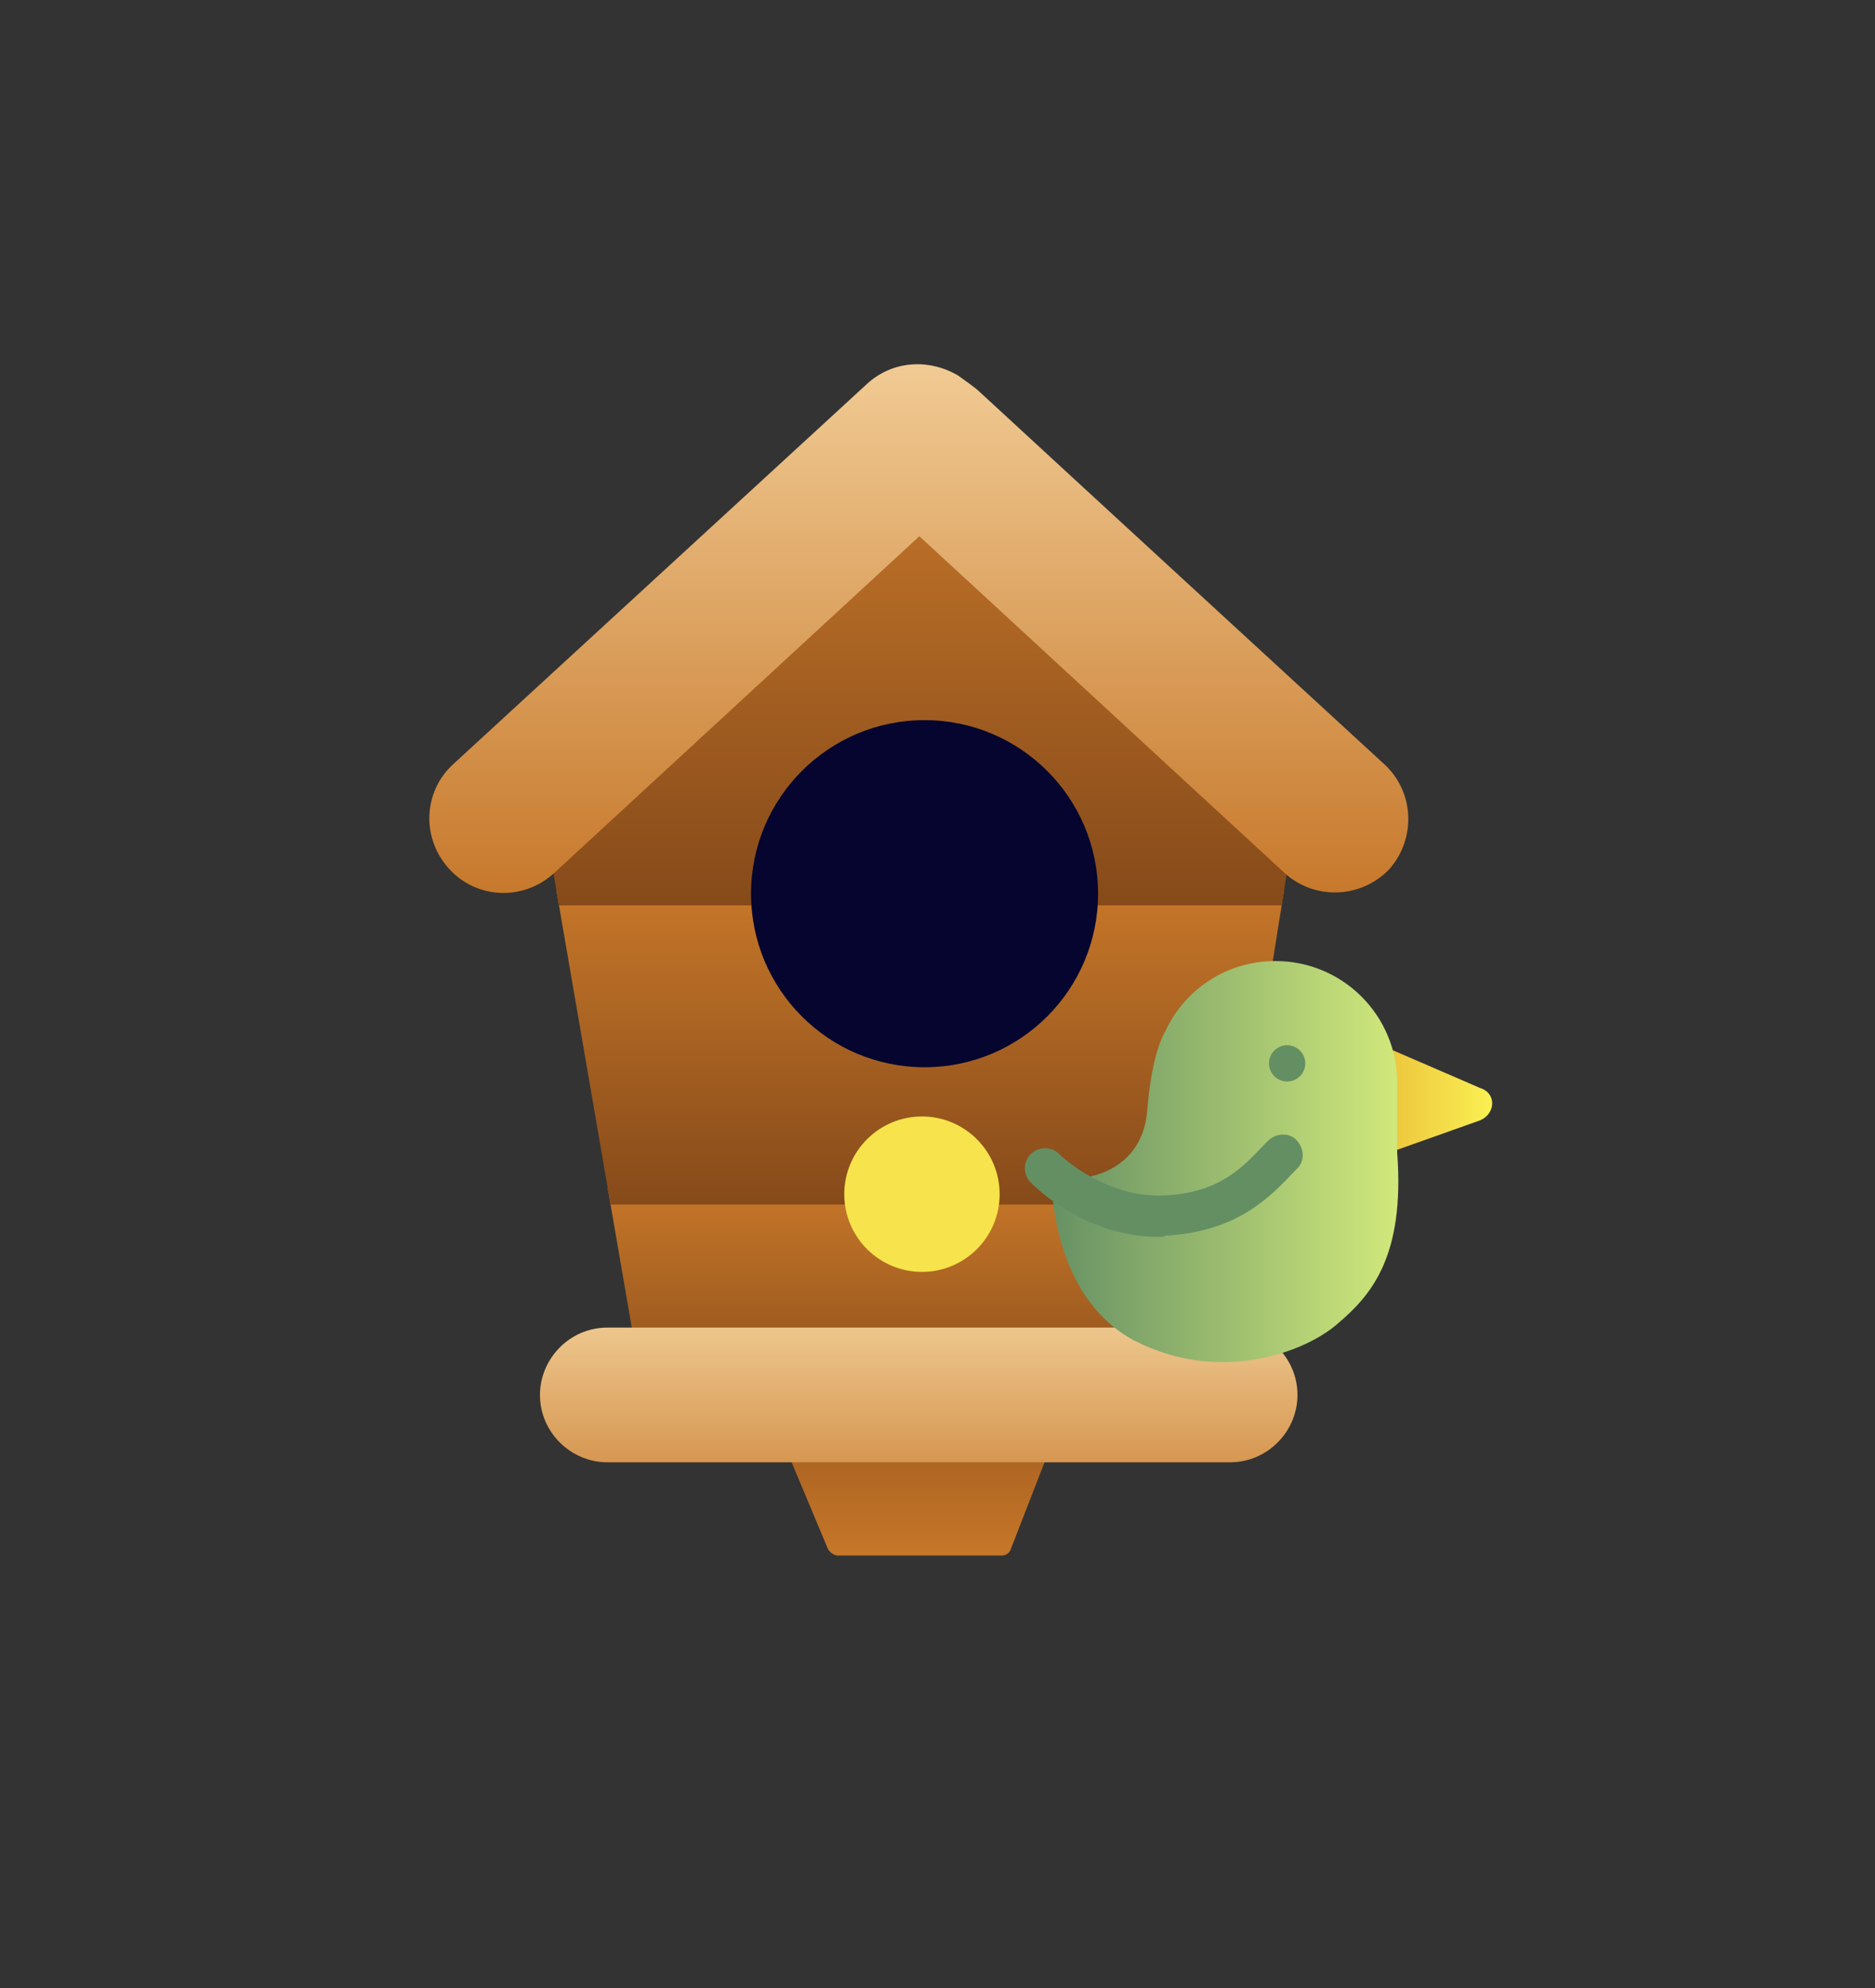 <?xml version="1.0" encoding="utf-8"?>
<!-- Generator: Adobe Illustrator 27.4.0, SVG Export Plug-In . SVG Version: 6.00 Build 0)  -->
<!DOCTYPE svg PUBLIC "-//W3C//DTD SVG 1.1//EN" "http://www.w3.org/Graphics/SVG/1.1/DTD/svg11.dtd">
<svg version="1.1" id="Слой_1" xmlns:x="http://ns.adobe.com/Extensibility/1.0/" xmlns:i="http://ns.adobe.com/AdobeIllustrator/10.0/" xmlns:graph="http://ns.adobe.com/Graphs/1.0/"
	 xmlns="http://www.w3.org/2000/svg" xmlns:xlink="http://www.w3.org/1999/xlink" x="0px" y="0px" viewBox="0 0 144.8 153.5"
	 style="enable-background:new 0 0 144.8 153.5;" xml:space="preserve">
<rect x="0" y="0" width="144.8" height="153.5" fill="#333333" stroke="none"/>
<style type="text/css">
	
		.st0{clip-path:url(#SVGID_00000026155044595972010400000005941572315061643934_);fill:url(#SVGID_00000096773634313081020070000006728835223156880814_);}
	
		.st1{clip-path:url(#SVGID_00000057116014419496668100000012708923433375742396_);fill:url(#SVGID_00000115478683830718784070000005548496379728246170_);}
	
		.st2{clip-path:url(#SVGID_00000151502357627180474360000008514588814620298914_);fill:url(#SVGID_00000031166832594062322020000005221866091779980466_);}
	.st3{fill:url(#SVGID_00000022526240811201992490000003803685871436958349_);}
	.st4{fill:url(#SVGID_00000140718054323758968780000011931387034191597715_);}
	.st5{fill:url(#SVGID_00000039851356941636547130000007671622079644382597_);}
	.st6{fill:#05052F;}
	.st7{fill:#F7E34B;}
	.st8{fill:url(#SVGID_00000062902750956623581090000017876181986367080106_);}
	.st9{fill:url(#SVGID_00000022524571081915158690000009763838743366634882_);}
	.st10{fill:#648F63;}
</style>
<g>
	<g>
		<g>
			<g>
				<g>
					<defs>
						<polygon id="SVGID_1_" points="42.6,66.6 49.1,104.3 93.5,104.3 99.6,66 71.2,35.8 						"/>
					</defs>
					<clipPath id="SVGID_00000152977615343405115920000017863683995797984927_">
						<use xlink:href="#SVGID_1_"  style="overflow:visible;"/>
					</clipPath>
					
						<linearGradient id="SVGID_00000163049551350748352940000010752237418922954129_" gradientUnits="userSpaceOnUse" x1="68.45" y1="86.25" x2="68.45" y2="73.937" gradientTransform="matrix(1 0 0 -1 0 178)">
						<stop  offset="0" style="stop-color:#C67729"/>
						<stop  offset="1" style="stop-color:#9A581E"/>
					</linearGradient>
					
						<rect x="36" y="91.7" style="clip-path:url(#SVGID_00000152977615343405115920000017863683995797984927_);fill:url(#SVGID_00000163049551350748352940000010752237418922954129_);" width="64.9" height="12.3"/>
				</g>
				<g>
					<defs>
						<polygon id="SVGID_00000111908173269532129390000009334268676959079358_" points="42.6,66.6 49.1,104.3 93.5,104.3 99.6,66 
							71.2,35.8 						"/>
					</defs>
					<clipPath id="SVGID_00000022550947089386335590000013359492427684134062_">
						<use xlink:href="#SVGID_00000111908173269532129390000009334268676959079358_"  style="overflow:visible;"/>
					</clipPath>
					
						<linearGradient id="SVGID_00000091013343737966069790000015779829550171261349_" gradientUnits="userSpaceOnUse" x1="68.85" y1="109.3" x2="68.85" y2="85" gradientTransform="matrix(1 0 0 -1 0 178)">
						<stop  offset="0" style="stop-color:#C67729"/>
						<stop  offset="1" style="stop-color:#864A1A"/>
					</linearGradient>
					
						<rect x="33.9" y="68.7" style="clip-path:url(#SVGID_00000022550947089386335590000013359492427684134062_);fill:url(#SVGID_00000091013343737966069790000015779829550171261349_);" width="69.9" height="24.3"/>
				</g>
				<g>
					<defs>
						<polygon id="SVGID_00000003784727589901103730000013053947134122748601_" points="42.6,66.6 49.1,104.3 93.5,104.3 99.6,66 
							71.2,35.8 						"/>
					</defs>
					<clipPath id="SVGID_00000017503328688275967210000001714074654170015669_">
						<use xlink:href="#SVGID_00000003784727589901103730000013053947134122748601_"  style="overflow:visible;"/>
					</clipPath>
					
						<linearGradient id="SVGID_00000126298920065873275880000004827951399903077797_" gradientUnits="userSpaceOnUse" x1="68.05" y1="143.1" x2="68.05" y2="108.055" gradientTransform="matrix(1 0 0 -1 0 178)">
						<stop  offset="0" style="stop-color:#C47629"/>
						<stop  offset="1" style="stop-color:#864A1A"/>
					</linearGradient>
					
						<rect x="31.8" y="34.9" style="clip-path:url(#SVGID_00000017503328688275967210000001714074654170015669_);fill:url(#SVGID_00000126298920065873275880000004827951399903077797_);" width="72.5" height="35"/>
				</g>
			</g>
			
				<linearGradient id="SVGID_00000080900184553781881720000014464247284904885905_" gradientUnits="userSpaceOnUse" x1="70.85" y1="65.886" x2="70.85" y2="57.886" gradientTransform="matrix(1 0 0 -1 0 178)">
				<stop  offset="0" style="stop-color:#AC6422"/>
				<stop  offset="1" style="stop-color:#C67729"/>
			</linearGradient>
			<path style="fill:url(#SVGID_00000080900184553781881720000014464247284904885905_);" d="M60.8,112.1l3.1,7.4
				c0.1,0.3,0.5,0.6,0.8,0.6h12.6c0.4,0,0.7-0.2,0.8-0.6l2.8-7.2L60.8,112.1z"/>
			
				<linearGradient id="SVGID_00000003064217247768601370000011050890195179145864_" gradientUnits="userSpaceOnUse" x1="70.95" y1="75.463" x2="70.95" y2="65.15" gradientTransform="matrix(1 0 0 -1 0 178)">
				<stop  offset="0" style="stop-color:#EDC68C"/>
				<stop  offset="1" style="stop-color:#D69752"/>
			</linearGradient>
			<path style="fill:url(#SVGID_00000003064217247768601370000011050890195179145864_);" d="M95,112.9H46.9c-2.8,0-5.2-2.3-5.2-5.2
				l0,0c0-2.8,2.3-5.2,5.2-5.2H95c2.8,0,5.2,2.3,5.2,5.2l0,0C100.2,110.5,97.9,112.9,95,112.9z"/>
			
				<linearGradient id="SVGID_00000060709030571136176540000011860358183145962939_" gradientUnits="userSpaceOnUse" x1="70.957" y1="149.948" x2="70.957" y2="109.128" gradientTransform="matrix(1 0 0 -1 0 178)">
				<stop  offset="0" style="stop-color:#F1CB94"/>
				<stop  offset="1" style="stop-color:#C7792C"/>
			</linearGradient>
			<path style="fill:url(#SVGID_00000060709030571136176540000011860358183145962939_);" d="M106.9,59c0,0-23.4-21.5-31.2-28.7
				c-0.4-0.4-1.3-1-1.7-1.3c-2.2-1.3-5-1.2-7,0.6L35,59c-2.3,2.1-2.5,5.7-0.3,8.1l0,0c2.1,2.3,5.7,2.5,8.1,0.3l28.2-26l28.2,26
				c2.3,2.1,5.9,2,8.1-0.3l0,0C109.4,64.7,109.2,61.1,106.9,59z"/>
		</g>
		<circle class="st6" cx="71.4" cy="69" r="13.4"/>
		<circle class="st7" cx="71.2" cy="92.2" r="6"/>
	</g>
	
		<linearGradient id="SVGID_00000067195761404061483840000013521540243747281325_" gradientUnits="userSpaceOnUse" x1="104.915" y1="93.027" x2="115.241" y2="93.027" gradientTransform="matrix(1 0 0 -1 0 178)">
		<stop  offset="0" style="stop-color:#E9B936"/>
		<stop  offset="1" style="stop-color:#FAF053"/>
	</linearGradient>
	<path style="fill:url(#SVGID_00000067195761404061483840000013521540243747281325_);" d="M114.3,86.5l-7.6,2.7
		c-0.9,0.3-1.9-0.4-1.9-1.3L105,82c0-1,1-1.6,1.9-1.2l7.4,3.2C115.6,84.4,115.5,86,114.3,86.5z"/>
	
		<linearGradient id="SVGID_00000164489722522553966160000010553963908296522889_" gradientUnits="userSpaceOnUse" x1="81.244" y1="88.316" x2="108.032" y2="88.316" gradientTransform="matrix(1 0 0 -1 0 178)">
		<stop  offset="0" style="stop-color:#679164"/>
		<stop  offset="1" style="stop-color:#D1E97B"/>
	</linearGradient>
	<path style="fill:url(#SVGID_00000164489722522553966160000010553963908296522889_);" d="M107.9,89c0-0.6,0-2,0-2.6
		c0-1,0-1.7,0-2.8c0-5.2-4.2-9.4-9.4-9.4c-3.8,0-7,2.2-8.5,5.4c-0.4,0.7-1.1,2.4-1.4,6.1c-0.4,5.3-5.8,5.7-7.4,5.1
		c0,0-0.2,9.2,6.4,12.7c6.6,3.4,13.2,0.9,15.7-1.3C105.9,100,108.5,97,107.9,89z"/>
	<circle class="st10" cx="99.4" cy="82.1" r="1.4"/>
	<path class="st10" d="M89.5,95.5c-5.8,0-9.7-4-9.9-4.2c-0.6-0.6-0.6-1.6,0-2.2s1.6-0.6,2.2,0c0.1,0.1,3.5,3.4,8.1,3.2
		c4.3-0.2,6.1-2.2,7.8-4l0.2-0.2c0.6-0.6,1.6-0.7,2.2-0.1s0.7,1.6,0.1,2.2l-0.2,0.2c-1.9,2-4.4,4.7-10,5
		C89.9,95.5,89.7,95.5,89.5,95.5z"/>
</g>
</svg>
